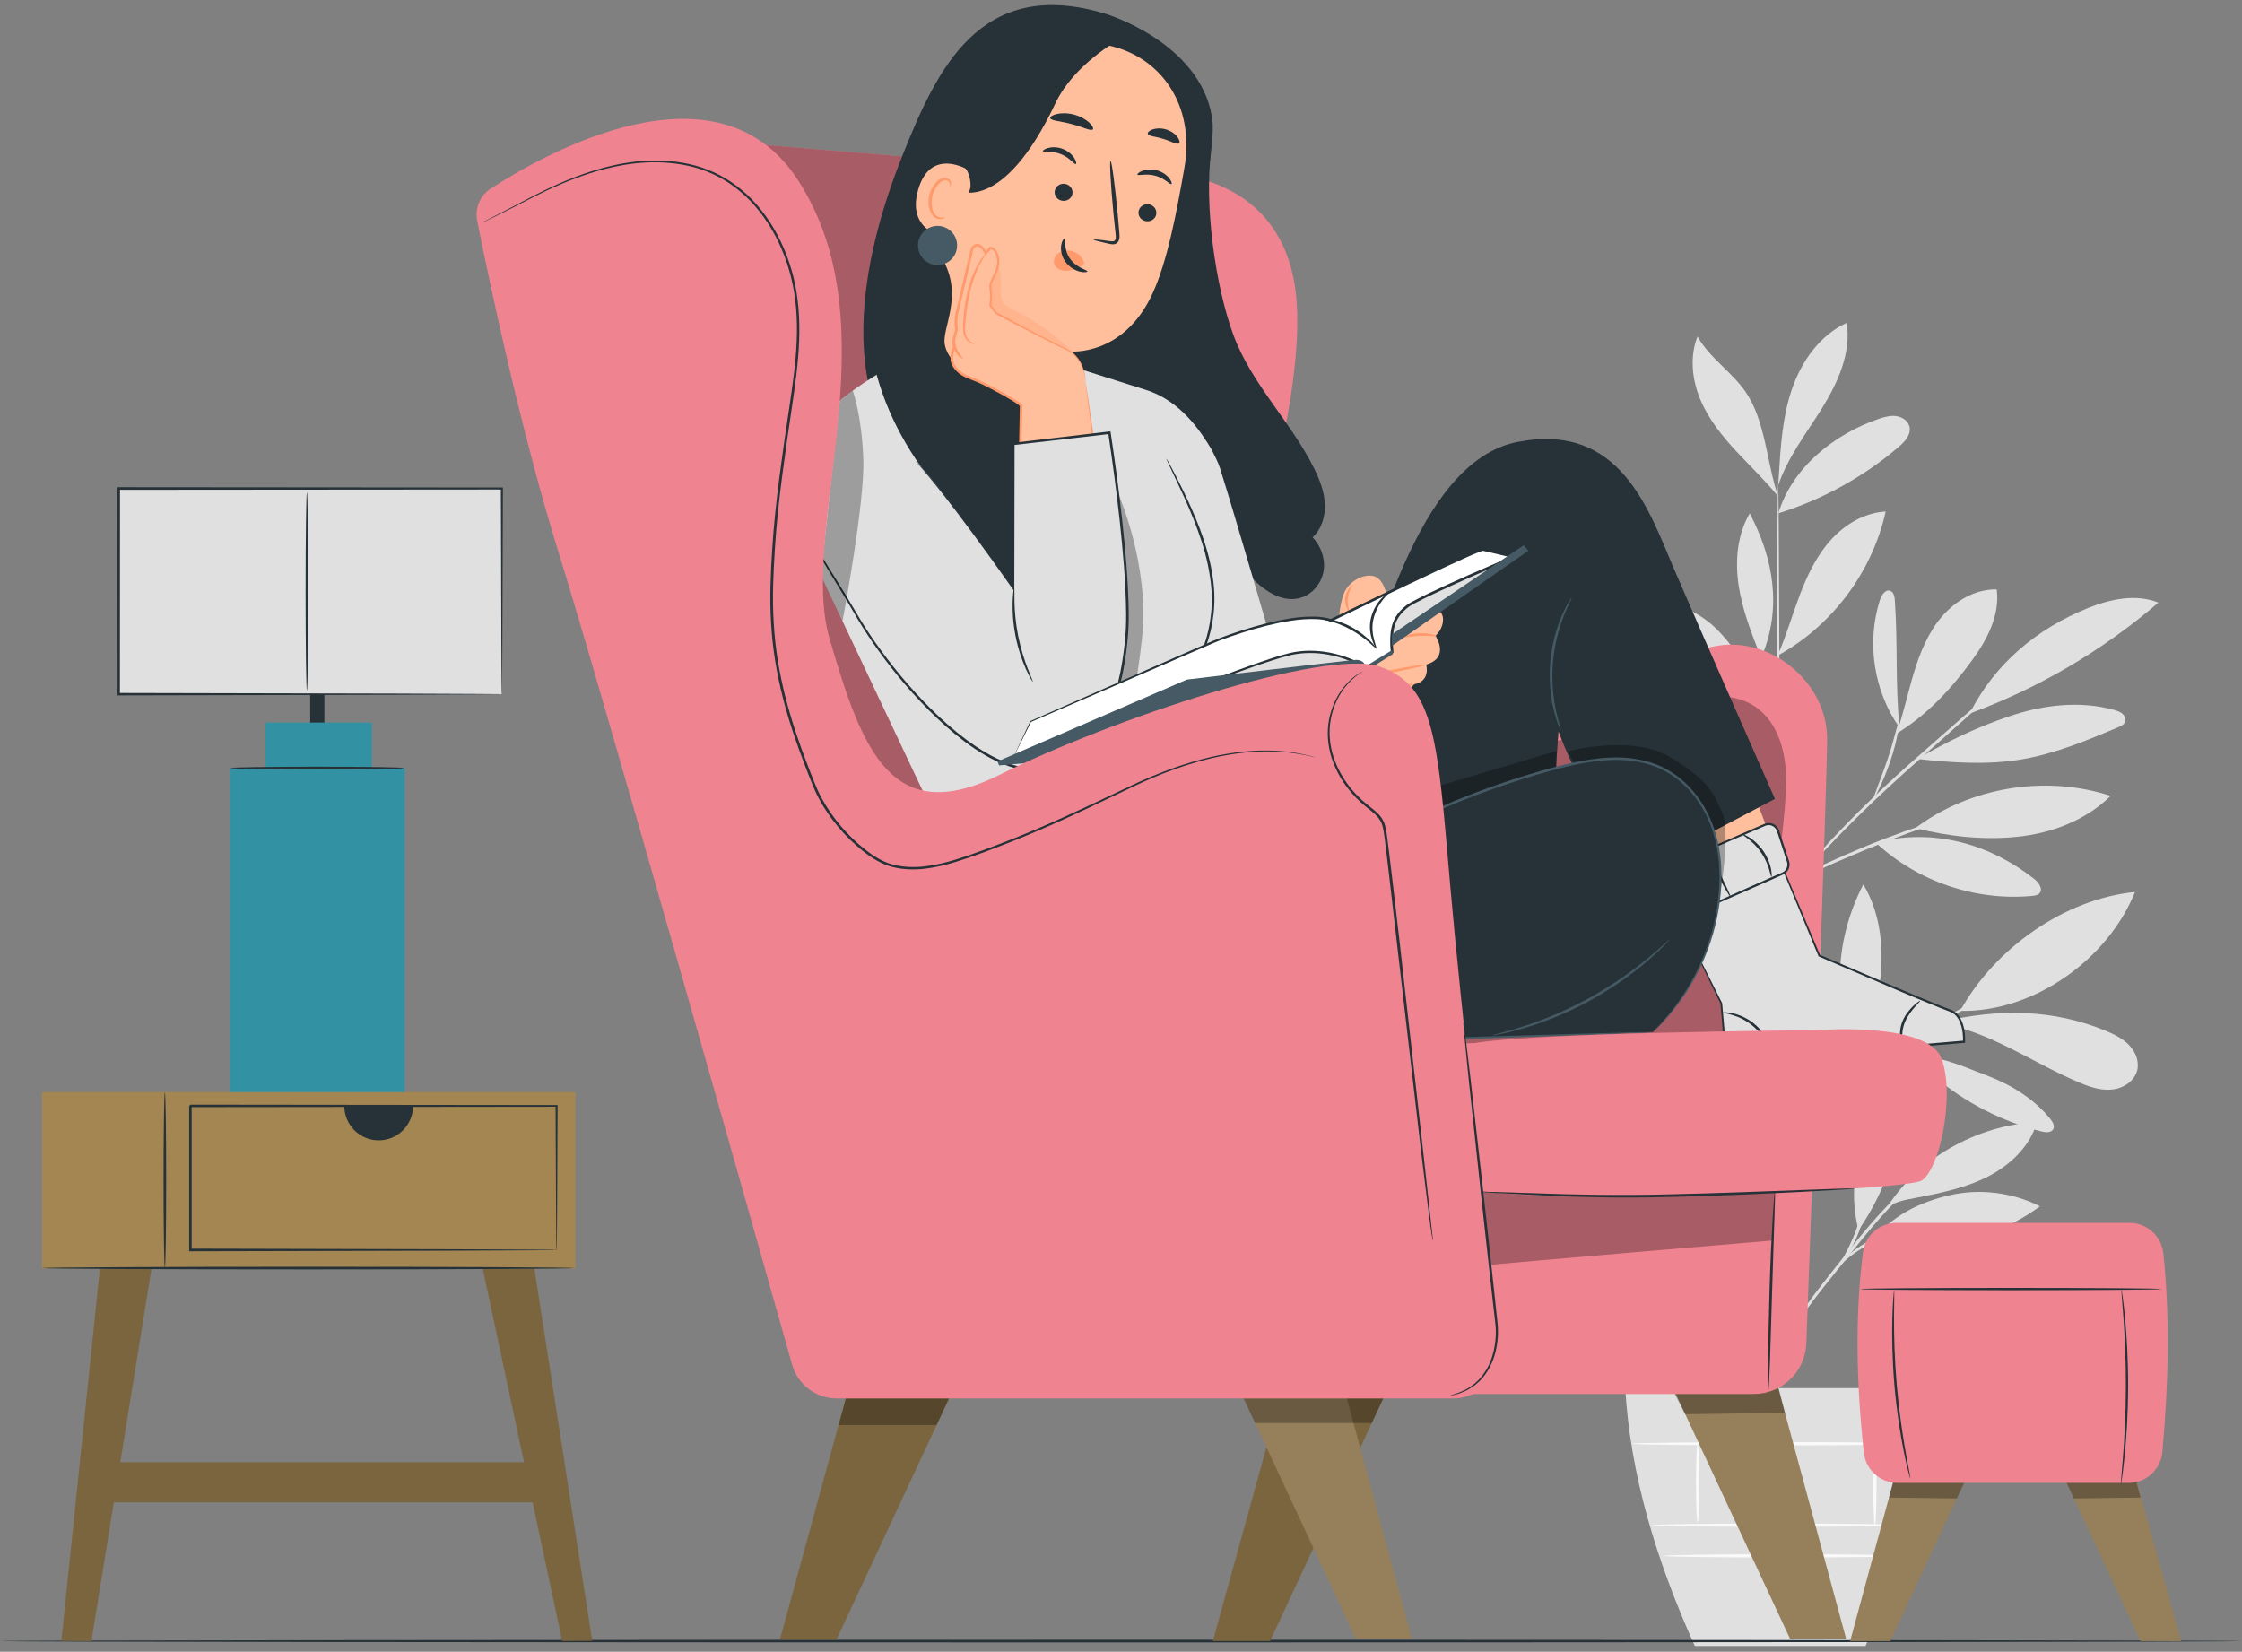<svg width="338" height="249" viewBox="0 0 338 249" fill="none" xmlns="http://www.w3.org/2000/svg">
<rect x="0" y="0" width="338" height="249" fill="#808080" stroke="none"/>
<g clip-path="url(#clip0_528_3136)">
<path d="M238.032 156.705C233.827 154.064 229.012 152.408 224.074 151.897C221.792 151.66 219.304 151.729 217.473 153.11C217.083 153.4 216.709 153.835 216.793 154.316C216.854 154.667 217.152 154.926 217.442 155.14C223.12 159.475 231.713 160.017 238.04 156.697" fill="#E0E0E0"/>
<path d="M237.674 156.308C234.514 153.843 231.332 151.355 228.661 148.371C225.982 145.387 223.807 141.846 223.006 137.915C222.761 136.725 222.685 135.366 223.456 134.42C230.645 140.037 236.292 147.295 237.681 156.308" fill="#E0E0E0"/>
<path d="M237.956 156.651C237.414 152.721 237.223 148.676 238.124 144.814C239.025 140.953 241.131 137.251 244.428 135.046C245.672 137.946 245.138 141.296 244.26 144.326C242.909 149.012 240.787 153.476 238.01 157.491" fill="#E0E0E0"/>
<path d="M245 169.274C240.726 169.793 236.995 172.052 233.804 174.937C230.614 177.829 228.34 181.729 227.401 185.926C231.599 185.667 235.155 182.706 237.735 179.394C240.314 176.074 242.108 172.433 244.939 169.335" fill="#E0E0E0"/>
<path d="M246.534 171.296C243.092 162.81 244.336 152.583 249.724 145.181C252.159 153.85 251.266 163.642 246.534 171.296Z" fill="#E0E0E0"/>
<path d="M255.845 182.378C251.96 182.133 248.015 183.064 244.649 185.003C241.276 186.941 238.498 189.895 236.758 193.367C236.521 193.84 236.315 194.443 236.628 194.863C236.903 195.229 237.437 195.268 237.895 195.237C241.657 194.993 244.993 192.726 247.748 190.154C250.503 187.575 252.899 184.598 255.936 182.37" fill="#E0E0E0"/>
<path d="M255.547 181.775C253.548 175.372 253.418 168.389 255.196 161.909C255.898 159.353 257.073 156.659 259.432 155.461C259.63 155.361 259.867 155.27 260.08 155.346C260.279 155.422 260.401 155.629 260.492 155.819C261.332 157.575 261.576 159.574 261.492 161.52C261.408 163.466 261.004 165.382 260.599 167.29C259.851 170.816 259.462 174.601 257.524 177.646C257.066 178.371 256.661 179.149 256.295 179.92C255.929 180.691 255.929 180.966 255.593 181.576" fill="#E0E0E0"/>
<path d="M280.19 185.446C278.366 178.501 280.304 170.083 284.677 164.39C284.998 163.97 285.425 163.52 285.952 163.573C286.761 163.649 286.967 164.718 286.929 165.527C286.616 172.624 284.242 179.615 280.182 185.446" fill="#E0E0E0"/>
<path d="M282.411 186.964C290.851 189.162 300.528 187.025 307.542 181.851C303.383 179.745 298.483 179.142 293.935 180.18C289.386 181.218 285.234 183.255 282.403 186.964" fill="#E0E0E0"/>
<path d="M284.28 182.339C289.004 174.639 298.063 169.61 307.092 169.152C306.054 172.823 303.032 175.677 299.628 177.402C296.224 179.126 292.423 179.874 288.676 180.607C287.219 180.889 285.219 181.202 284.273 182.347" fill="#E0E0E0"/>
<path d="M280.655 159.902C281.938 155.522 283.22 151.095 283.571 146.547C283.922 141.991 283.273 137.244 280.907 133.329C276.496 141.869 276.046 151.851 280.518 160.36" fill="#E0E0E0"/>
<path d="M295.514 152.393C300.673 143.013 311.205 135.519 321.867 134.466C317.753 144.7 306.542 152.614 295.514 152.393Z" fill="#E0E0E0"/>
<path d="M292.271 154.232C299.971 155.407 306.527 160.322 313.724 163.298C315.265 163.939 316.921 164.443 318.57 164.229C320.218 164.016 321.851 162.902 322.218 161.284C322.523 159.933 321.912 158.506 320.943 157.514C319.974 156.529 318.699 155.911 317.417 155.377C309.58 152.118 301.177 152.034 292.927 154.011" fill="#E0E0E0"/>
<path d="M287.814 159.635C289.554 160.131 290.149 161.04 291.531 162.215C296.216 166.206 301.826 169.091 307.794 170.571C308.412 170.724 309.228 170.785 309.541 170.228C309.809 169.74 309.473 169.144 309.122 168.709C306.618 165.58 303.054 163.444 299.3 162.039C295.545 160.643 292.294 158.956 287.814 159.315" fill="#E0E0E0"/>
<path d="M282.785 127.025C289.043 132.871 297.865 135.87 306.389 135.054C306.779 135.015 307.198 134.954 307.466 134.664C308.061 134.016 307.343 133.024 306.657 132.482C299.719 127.071 291.309 124.827 282.792 127.017" fill="#E0E0E0"/>
<path d="M288.745 124.842C297.018 118.638 308.366 116.768 318.196 119.981C314.487 123.636 309.343 125.605 304.161 126.14C298.979 126.681 293.797 126.101 288.745 124.835" fill="#E0E0E0"/>
<path d="M286.379 109.854C285.7 102.924 286.143 97.46 285.662 90.5C285.624 89.942 285.501 89.279 284.983 89.073C284.258 88.79 283.655 89.683 283.418 90.423C281.357 96.842 282.479 104.191 286.371 109.701" fill="#E0E0E0"/>
<path d="M285.883 110.624C290.577 107.724 294.102 103.931 297.353 99.475C299.62 96.376 301.528 92.659 301.017 88.851C297.834 88.79 294.812 90.545 292.744 92.957C290.676 95.376 289.447 98.398 288.524 101.443C287.608 104.488 286.959 107.625 285.883 110.617" fill="#E0E0E0"/>
<path d="M297.155 107.488C307.458 103.68 317.066 98.009 325.392 90.843C322.019 89.485 318.158 90.301 314.784 91.66C307.084 94.766 300.788 100.016 297.01 107.419" fill="#E0E0E0"/>
<path d="M289.05 114.41C294.263 114.982 299.559 115.348 304.726 114.486C309.808 113.639 314.609 111.624 319.363 109.625C319.76 109.457 320.188 109.258 320.355 108.869C320.546 108.442 320.34 107.93 319.997 107.618C319.653 107.305 319.195 107.16 318.745 107.03C313.579 105.588 308.007 106.259 302.932 107.976C297.85 109.693 293.683 111.723 289.043 114.41" fill="#E0E0E0"/>
<path d="M259.287 127.261C255.73 120.08 255.959 111.708 259.035 104.313C261.195 107.61 261.462 111.807 261.065 115.722C260.668 119.645 259.477 123.682 259.401 127.62" fill="#E0E0E0"/>
<path d="M245.084 120.095C236.208 119.928 227.325 123.713 221.296 130.23C225.73 130.925 230.294 129.78 234.323 127.819C238.353 125.85 241.932 123.087 245.489 120.347" fill="#E0E0E0"/>
<path d="M235.529 116.898C231.187 116.547 227.005 116.005 222.83 117.287C218.656 118.569 214.855 121.469 213.153 125.491C217.213 125.949 221.334 124.934 225.059 123.24C228.783 121.553 232.171 119.218 235.529 116.89" fill="#E0E0E0"/>
<path d="M249.671 117.05C245.763 114.486 241.749 111.884 237.201 110.823C232.652 109.762 227.379 110.548 224.204 113.975C227.89 116.135 232.354 116.394 236.628 116.387C240.902 116.387 246.13 116.333 250.159 117.76" fill="#E0E0E0"/>
<path d="M249.694 117.256C243.016 110.701 240.482 98.918 243.168 89.943C248.419 97.918 250.77 107.763 249.694 117.256Z" fill="#E0E0E0"/>
<path d="M268.063 98.666C269.322 95.735 270.208 92.659 271.337 89.683C272.467 86.699 273.871 83.769 276.008 81.403C278.145 79.037 281.098 77.274 284.28 77.114C282.289 86.142 276.29 94.201 268.223 98.712" fill="#E0E0E0"/>
<path d="M264.743 102.543C262.66 99.673 260.248 95.781 257.425 93.636C254.601 91.492 250.915 90.202 247.465 91.019C250.976 97.292 257.608 101.711 264.743 102.543Z" fill="#E0E0E0"/>
<path d="M265.407 98.91C264.041 95.437 262.667 91.927 262.11 88.241C261.561 84.547 261.897 80.609 263.782 77.388C267.445 84.318 268.628 91.759 265.59 98.986" fill="#E0E0E0"/>
<path d="M268.101 77.381C270.177 70.512 276.473 65.453 283.266 63.133C284.12 62.843 285.028 62.598 285.921 62.736C286.814 62.873 287.692 63.483 287.883 64.369C288.127 65.536 287.165 66.582 286.257 67.36C280.968 71.886 274.749 75.313 268.101 77.381Z" fill="#E0E0E0"/>
<path d="M268.17 71.764C268.437 67.33 268.712 62.843 270.154 58.645C271.597 54.448 274.375 50.51 278.412 48.67C279.099 53.143 277.122 57.599 274.741 61.446C272.36 65.292 269.49 68.933 268.063 73.229" fill="#E0E0E0"/>
<path d="M268.063 74.817C266.346 69.81 266.17 63.445 263.171 59.088C261.073 56.035 257.722 53.959 255.913 50.731C254.715 53.745 255.082 57.225 256.333 60.217C257.585 63.209 259.661 65.788 261.881 68.162C264.102 70.535 266.003 72.313 268.063 74.824" fill="#E0E0E0"/>
<path d="M268.101 222.284C267.971 222.284 267.849 188.88 267.842 147.684C267.834 106.473 267.933 73.077 268.063 73.077C268.193 73.077 268.315 106.473 268.323 147.684C268.33 188.88 268.231 222.291 268.101 222.291V222.284Z" fill="#E0E0E0"/>
<path d="M297.292 122.217C297.292 122.217 296.857 122.415 296.033 122.69C295.133 122.995 293.973 123.385 292.576 123.858C289.661 124.85 285.662 126.285 281.312 128.071C277.007 129.917 272.955 131.413 270.643 133.42C269.49 134.405 268.826 135.481 268.498 136.259C268.17 137.045 268.109 137.526 268.063 137.519C268.048 137.519 268.055 137.396 268.078 137.168C268.117 136.939 268.178 136.603 268.323 136.191C268.605 135.366 269.246 134.222 270.414 133.169C271.574 132.108 273.192 131.161 275.046 130.291C276.901 129.429 278.954 128.528 281.129 127.628C285.486 125.842 289.523 124.453 292.469 123.537C293.942 123.079 295.14 122.736 295.98 122.515C296.812 122.293 297.277 122.194 297.292 122.225V122.217Z" fill="#E0E0E0"/>
<path d="M306.863 98.711C306.863 98.711 306.756 98.856 306.512 99.085C306.229 99.353 305.871 99.688 305.443 100.093C304.451 101.001 303.093 102.23 301.444 103.725C297.987 106.801 293.301 110.976 288.127 115.585C282.93 120.21 278.435 124.636 275.321 127.964C273.764 129.627 272.535 131.001 271.696 131.963C271.307 132.413 270.986 132.772 270.727 133.069C270.505 133.321 270.375 133.443 270.368 133.436C270.353 133.428 270.452 133.275 270.65 133.008C270.856 132.741 271.146 132.337 271.551 131.841C272.344 130.841 273.535 129.421 275.069 127.727C278.129 124.331 282.594 119.859 287.806 115.219C293.026 110.602 297.773 106.458 301.223 103.466C302.917 102.016 304.306 100.818 305.329 99.948C305.787 99.566 306.161 99.261 306.458 99.009C306.718 98.795 306.863 98.696 306.878 98.704L306.863 98.711Z" fill="#E0E0E0"/>
<path d="M282.502 120.301C282.365 120.24 283.449 117.73 284.532 114.562C285.624 111.388 286.135 108.717 286.28 108.739C286.41 108.755 286.097 111.51 284.99 114.723C284.448 116.325 283.845 117.737 283.372 118.737C282.899 119.737 282.556 120.332 282.502 120.309V120.301Z" fill="#E0E0E0"/>
<path d="M268.132 140.518C268.132 140.518 267.819 140.205 267.33 139.587C266.789 138.892 266.102 138.007 265.278 136.954C263.553 134.725 261.172 131.65 258.501 128.284C255.83 124.919 253.372 121.896 251.594 119.714C250.754 118.676 250.052 117.806 249.495 117.119C249.007 116.501 248.747 116.15 248.77 116.127C248.793 116.104 249.106 116.417 249.64 116.997C250.174 117.577 250.93 118.432 251.853 119.492C253.7 121.622 256.203 124.613 258.875 127.987C261.546 131.36 263.896 134.473 265.545 136.755C266.369 137.9 267.033 138.831 267.475 139.48C267.918 140.129 268.155 140.503 268.124 140.518H268.132Z" fill="#E0E0E0"/>
<path d="M261.729 132.298C261.652 132.382 259.943 130.36 259.05 127.277C258.394 125.109 258.363 123.125 258.44 122.217L258.653 122.232C258.562 122.621 258.485 122.82 258.447 122.82C258.409 122.82 258.409 122.599 258.44 122.202L258.653 122.217C258.73 123.117 258.867 125.033 259.508 127.139C260.37 130.123 261.859 132.214 261.729 132.298Z" fill="#E0E0E0"/>
<path d="M253.464 121.904C253.403 121.973 252.853 121.278 251.594 120.82C250.342 120.34 248.465 120.233 246.397 120.408C244.329 120.561 242.482 120.927 241.161 121.255C239.841 121.584 239.032 121.843 239.009 121.774C238.986 121.721 239.757 121.347 241.07 120.927C242.383 120.515 244.252 120.088 246.359 119.927C248.45 119.744 250.426 119.905 251.724 120.507C253.036 121.087 253.51 121.896 253.471 121.912L253.464 121.904Z" fill="#E0E0E0"/>
<path d="M251.502 119.386C251.464 119.462 250.411 118.951 248.633 118.34C246.862 117.73 244.329 117.088 241.474 116.867C238.62 116.653 236.025 116.905 234.178 117.241C232.332 117.569 231.21 117.92 231.187 117.836C231.179 117.806 231.446 117.691 231.95 117.516C232.446 117.333 233.186 117.119 234.117 116.905C235.972 116.478 238.612 116.173 241.52 116.386C244.428 116.615 246.992 117.317 248.755 118.02C249.64 118.371 250.342 118.691 250.8 118.951C251.266 119.202 251.518 119.355 251.502 119.386Z" fill="#E0E0E0"/>
<path d="M268.063 108.732C267.933 108.762 266.995 105.511 265.972 101.467C264.949 97.422 264.217 94.117 264.346 94.079C264.476 94.049 265.415 97.3 266.438 101.344C267.46 105.389 268.193 108.694 268.063 108.732Z" fill="#E0E0E0"/>
<path d="M268.2 108.732C268.055 108.778 267.453 106.603 265.88 104.382C264.346 102.115 262.393 100.97 262.469 100.864C262.492 100.81 263.034 101.009 263.789 101.543C264.545 102.069 265.476 102.955 266.277 104.107C267.91 106.419 268.315 108.724 268.2 108.732Z" fill="#E0E0E0"/>
<path d="M268.101 204.479C268.048 204.487 267.949 203.678 267.575 202.258C267.201 200.839 266.499 198.824 265.346 196.473C263.041 191.757 258.836 185.774 253.502 179.791C250.861 176.768 248.289 173.922 246.114 171.19C243.932 168.465 242.138 165.87 240.833 163.573C239.521 161.276 238.666 159.307 238.17 157.918C237.926 157.224 237.742 156.674 237.643 156.3C237.536 155.926 237.491 155.728 237.506 155.72C237.552 155.705 237.788 156.483 238.345 157.849C238.895 159.208 239.788 161.146 241.131 163.398C242.466 165.657 244.275 168.213 246.465 170.907C248.648 173.609 251.22 176.44 253.868 179.47C259.218 185.476 263.408 191.528 265.659 196.328C266.789 198.725 267.445 200.77 267.765 202.212C267.918 202.937 268.025 203.502 268.063 203.891C268.109 204.281 268.132 204.479 268.109 204.479H268.101Z" fill="#E0E0E0"/>
<path d="M294.476 174.677C294.476 174.677 293.988 174.967 293.095 175.456C292.21 175.952 290.951 176.722 289.508 177.829C288.066 178.936 286.455 180.386 284.799 182.126C283.143 183.873 281.441 185.903 279.709 188.071C276.237 192.428 272.986 196.29 271.039 199.366C270.055 200.892 269.33 202.182 268.864 203.082C268.391 203.983 268.139 204.487 268.101 204.471C268.086 204.471 268.132 204.326 268.231 204.082C268.33 203.83 268.475 203.464 268.697 202.998C269.116 202.067 269.796 200.747 270.749 199.183C272.642 196.031 275.863 192.116 279.335 187.766C281.075 185.591 282.8 183.553 284.487 181.813C286.173 180.073 287.829 178.63 289.31 177.554C290.79 176.471 292.095 175.738 293.011 175.288C293.469 175.059 293.843 174.914 294.087 174.807C294.339 174.708 294.469 174.662 294.476 174.677Z" fill="#E0E0E0"/>
<path d="M294.995 184.347C294.995 184.415 293.881 184.553 292.072 184.774C290.271 185.011 287.768 185.308 285.143 186.14C282.525 186.995 280.35 188.292 278.938 189.399C277.511 190.505 276.832 191.421 276.771 191.368C276.748 191.353 276.885 191.101 277.206 190.696C277.519 190.284 278.03 189.742 278.725 189.139C280.121 187.941 282.311 186.56 284.998 185.69C287.684 184.835 290.226 184.591 292.042 184.446C293.866 184.316 294.995 184.301 294.995 184.362V184.347Z" fill="#E0E0E0"/>
<path d="M277.618 190.299C277.465 190.215 278.786 188.201 279.801 185.499C280.762 182.767 280.984 180.378 281.159 180.401C281.22 180.409 281.22 181.004 281.113 181.966C280.999 182.927 280.77 184.255 280.259 185.659C279.747 187.064 279.076 188.231 278.564 189.048C278.045 189.864 277.671 190.33 277.618 190.299Z" fill="#E0E0E0"/>
<path d="M303.024 148.729C303.024 148.729 302.871 148.829 302.558 148.981C302.192 149.149 301.742 149.355 301.185 149.607C300.582 149.867 299.857 150.195 299.033 150.63C298.208 151.057 297.247 151.492 296.239 152.095C295.728 152.385 295.201 152.69 294.644 153.003C294.095 153.324 293.545 153.698 292.965 154.064C291.79 154.774 290.615 155.651 289.356 156.552C286.898 158.422 284.311 160.627 281.823 163.176C279.358 165.756 277.236 168.412 275.458 170.93C274.604 172.22 273.772 173.426 273.092 174.624C272.749 175.219 272.39 175.776 272.093 176.341C271.795 176.906 271.513 177.448 271.238 177.967C270.673 178.989 270.261 179.966 269.864 180.805C269.46 181.645 269.154 182.385 268.918 182.996C268.681 183.561 268.491 184.018 268.338 184.392C268.201 184.713 268.124 184.873 268.109 184.866C268.094 184.866 268.139 184.682 268.246 184.354C268.376 183.98 268.536 183.507 268.742 182.927C268.956 182.301 269.231 181.553 269.612 180.699C269.986 179.844 270.376 178.852 270.925 177.814C271.192 177.287 271.467 176.738 271.757 176.165C272.047 175.593 272.398 175.028 272.741 174.425C273.405 173.212 274.237 171.983 275.084 170.686C276.855 168.129 278.984 165.443 281.472 162.848C283.983 160.276 286.593 158.063 289.088 156.201C290.363 155.308 291.554 154.438 292.752 153.736C293.339 153.377 293.896 153.003 294.461 152.69C295.026 152.385 295.56 152.087 296.079 151.805C297.102 151.217 298.079 150.798 298.918 150.393C299.758 149.981 300.498 149.676 301.116 149.447C301.688 149.226 302.154 149.05 302.528 148.905C302.856 148.783 303.024 148.729 303.032 148.745L303.024 148.729Z" fill="#E0E0E0"/>
<path d="M282.144 162.718C282.098 162.718 282.334 161.902 283.288 161.009C284.219 160.116 285.929 159.292 287.913 159.231C289.89 159.177 291.607 159.734 292.782 160.185C293.957 160.65 294.644 161.024 294.621 161.077C294.591 161.146 293.858 160.879 292.668 160.505C291.485 160.139 289.806 159.666 287.928 159.711C286.059 159.772 284.448 160.49 283.51 161.261C282.556 162.031 282.22 162.756 282.136 162.711L282.144 162.718Z" fill="#E0E0E0"/>
<path d="M279.022 165.939C278.892 165.863 280.068 164.138 280.335 161.665C280.64 159.193 279.892 157.247 280.037 157.201C280.091 157.178 280.35 157.636 280.579 158.445C280.808 159.254 280.961 160.429 280.808 161.719C280.655 163.001 280.236 164.115 279.831 164.848C279.427 165.588 279.06 165.97 279.015 165.931L279.022 165.939Z" fill="#E0E0E0"/>
<path d="M245.023 209.264C245.74 222.032 249.587 235.013 255.509 248.14H281.243C286.883 235.143 290.47 222.177 291.103 209.264H245.023Z" fill="#E0E0E0"/>
<path d="M286.936 229.923C286.936 230.053 278.465 230.167 268.017 230.167C257.57 230.167 249.098 230.061 249.098 229.923C249.098 229.786 257.57 229.679 268.017 229.679C278.465 229.679 286.936 229.786 286.936 229.923Z" fill="#FAFAFA"/>
<path d="M286.356 234.548C286.356 234.678 278.412 234.792 268.62 234.792C258.829 234.792 250.884 234.685 250.884 234.548C250.884 234.411 258.821 234.304 268.62 234.304C278.419 234.304 286.356 234.411 286.356 234.548Z" fill="#FAFAFA"/>
<path d="M255.929 217.644C256.058 217.644 256.173 220.299 256.173 223.573C256.173 226.847 256.066 229.503 255.929 229.503C255.791 229.503 255.684 226.847 255.684 223.573C255.684 220.299 255.791 217.644 255.929 217.644Z" fill="#FAFAFA"/>
<path d="M269.712 217.644C269.841 217.644 269.956 220.391 269.956 223.779C269.956 227.168 269.849 229.915 269.712 229.915C269.574 229.915 269.467 227.168 269.467 223.779C269.467 220.391 269.574 217.644 269.712 217.644Z" fill="#FAFAFA"/>
<path d="M282.655 217.537C282.785 217.537 282.899 220.338 282.899 223.795C282.899 227.252 282.792 230.053 282.655 230.053C282.517 230.053 282.411 227.252 282.411 223.795C282.411 220.338 282.517 217.537 282.655 217.537Z" fill="#FAFAFA"/>
<path d="M290.287 217.644C290.287 217.773 280.35 217.888 268.094 217.888C255.837 217.888 245.901 217.781 245.901 217.644C245.901 217.506 255.837 217.399 268.094 217.399C280.35 217.399 290.287 217.506 290.287 217.644Z" fill="#FAFAFA"/>
<path d="M338 247.4C338 247.507 262.332 247.598 169.011 247.598C75.691 247.598 0 247.507 0 247.4C0 247.293 75.653 247.201 169.011 247.201C262.37 247.201 338 247.293 338 247.4Z" fill="#263238"/>
<path d="M320.485 217.529L328.842 247.4H322.706L308.671 217.354L320.485 217.529Z" fill="#96805C"/>
<path opacity="0.3" d="M312.655 225.886L322.714 225.756L321.806 222.406L311.205 222.795L312.655 225.886Z" fill="black"/>
<path d="M286.776 218.369L278.923 247.4H284.96L298.598 218.193L286.776 218.369Z" fill="#96805C"/>
<path opacity="0.3" d="M295.003 225.886L284.777 225.756L285.692 222.406L296.468 222.795L295.003 225.886Z" fill="black"/>
<path d="M320.905 223.551H286.074C283.464 223.551 281.274 221.582 280.991 218.995C279.839 208.371 279.656 198.229 280.862 188.788C281.19 186.247 283.365 184.347 285.929 184.347H321.05C323.66 184.347 325.85 186.316 326.133 188.91C327.216 199.068 326.858 209.218 325.995 218.895C325.759 221.528 323.553 223.551 320.905 223.551Z" fill="#F08390"/>
<path d="M325.888 194.321C325.888 194.42 315.715 194.497 303.161 194.497C290.607 194.497 280.434 194.42 280.434 194.321C280.434 194.222 290.607 194.146 303.161 194.146C315.715 194.146 325.888 194.222 325.888 194.321Z" fill="#263238"/>
<path d="M287.997 222.894C287.997 222.894 287.867 222.513 287.684 221.818C287.501 221.116 287.272 220.101 287.02 218.834C286.509 216.301 285.937 212.767 285.601 208.837C285.265 204.906 285.219 201.327 285.288 198.74C285.326 197.45 285.372 196.405 285.433 195.68C285.486 194.962 285.532 194.558 285.555 194.566C285.578 194.566 285.586 194.97 285.57 195.687C285.555 196.412 285.54 197.45 285.54 198.74C285.532 201.32 285.616 204.884 285.952 208.799C286.295 212.714 286.822 216.24 287.272 218.781C287.493 220.048 287.684 221.078 287.829 221.788C287.967 222.498 288.028 222.894 288.005 222.894H287.997Z" fill="#263238"/>
<path d="M319.737 223.871C319.737 223.871 319.737 223.459 319.806 222.711C319.875 221.91 319.959 220.849 320.065 219.559C320.272 216.903 320.478 213.225 320.493 209.157C320.508 205.09 320.325 201.411 320.134 198.748C320.035 197.466 319.959 196.397 319.89 195.596C319.829 194.856 319.806 194.436 319.829 194.436C319.852 194.436 319.92 194.84 320.02 195.581C320.127 196.321 320.249 197.397 320.371 198.725C320.623 201.388 320.844 205.074 320.829 209.157C320.813 213.24 320.569 216.926 320.294 219.582C320.157 220.91 320.027 221.986 319.92 222.726C319.814 223.467 319.745 223.871 319.722 223.871H319.737Z" fill="#263238"/>
<path d="M267.315 206.395L278.312 247.026H269.857L250.777 206.151L267.315 206.395Z" fill="#96805C"/>
<path opacity="0.3" d="M254.059 213.187L269.101 212.989L267.895 208.28L251.884 208.997L254.059 213.187Z" fill="black"/>
<path d="M128.716 206.395L117.574 247.171H126.106L145.254 206.151L128.716 206.395Z" fill="#7B653F"/>
<path d="M194.181 206.395L182.848 247.392H191.471L210.719 206.151L194.181 206.395Z" fill="#7B653F"/>
<path d="M201.851 206.395L212.848 247.026H204.392L185.313 206.151L201.851 206.395Z" fill="#96805C"/>
<path d="M174.46 26.081C174.46 26.081 194.31 25.257 195.509 45.923C196.699 66.59 182.413 100.681 183.771 109.984C185.129 119.287 251.06 98.567 259.073 97.323C267.079 96.079 275.451 102.894 275.451 111.365C275.451 118.348 273.13 180.073 272.322 202.503C272.169 206.769 268.666 210.142 264.4 210.142H213.405L144.628 154.621C144.628 154.621 99.158 76.084 99.158 75.259C99.158 74.435 108.874 21.319 108.874 21.319L163.639 25.867L174.468 26.073L174.46 26.081Z" fill="#F08390"/>
<path opacity="0.3" d="M256.921 105.153C248.915 106.397 182.871 130.467 181.512 121.164L174.46 26.081L163.631 25.875L108.866 21.326C108.866 21.326 99.151 74.443 99.151 75.267C99.151 76.091 144.62 154.629 144.62 154.629L219.007 157.384L264.415 155.415C264.415 155.415 269.277 126.231 269.277 117.76C269.277 109.289 264.934 103.916 256.928 105.16L256.921 105.153Z" fill="black"/>
<path opacity="0.3" d="M224.303 190.727C224.959 190.574 267.361 186.995 267.361 186.995L267.598 179.554L223.09 177.707L224.303 190.735V190.727Z" fill="black"/>
<path d="M266.613 209.539C266.613 209.539 266.567 209.119 266.56 208.356C266.56 207.524 266.56 206.441 266.567 205.143C266.59 202.426 266.651 198.679 266.773 194.535C266.895 190.391 267.063 186.644 267.224 183.935C267.308 182.576 267.384 181.485 267.445 180.729C267.506 179.974 267.559 179.554 267.582 179.554C267.605 179.554 267.613 179.974 267.598 180.737C267.575 181.569 267.537 182.645 267.498 183.95C267.407 186.736 267.292 190.445 267.163 194.55C267.04 198.656 266.926 202.365 266.842 205.151C266.789 206.456 266.743 207.532 266.705 208.364C266.667 209.119 266.628 209.539 266.598 209.539H266.613Z" fill="#263238"/>
<path opacity="0.3" d="M126.434 214.828H141.202L143.079 210.813H127.518L126.434 214.828Z" fill="black"/>
<path opacity="0.3" d="M189.22 214.522H206.811L208.544 210.813H187.488L189.22 214.522Z" fill="black"/>
<path d="M267.575 127.926L263.339 116.867L245.71 123.957L251.151 135.756L267.575 127.926Z" fill="#FFBF9D"/>
<path d="M251.106 134.237L259.531 151.264L260.004 156.896C260.149 158.651 261.698 159.956 263.454 159.811L296.117 157.056C296.117 157.056 296.361 153.126 293.973 152.34C291.584 151.554 274.283 144.075 274.283 144.075L267.537 127.896L251.098 134.245L251.106 134.237Z" fill="#E0E0E0"/>
<path d="M251.106 134.237C251.106 134.237 251.212 134.207 251.411 134.131C251.617 134.054 251.899 133.947 252.266 133.81C253.029 133.52 254.128 133.108 255.54 132.574C258.379 131.49 262.484 129.933 267.582 127.987L267.43 127.926C269.33 132.497 271.612 138.007 274.146 144.12L274.169 144.174L274.222 144.197C277.923 145.784 281.877 147.478 286.013 149.257C288.089 150.134 290.21 151.027 292.393 151.905C292.935 152.126 293.507 152.332 294.041 152.538C294.56 152.737 294.972 153.141 295.255 153.637C295.812 154.629 295.972 155.866 295.942 157.033L296.094 156.873C296.033 156.873 295.965 156.881 295.896 156.888C287.509 157.598 279.511 158.277 272.222 158.903C270.398 159.056 268.62 159.208 266.896 159.361C266.033 159.437 265.178 159.506 264.339 159.582C263.927 159.613 263.492 159.666 263.103 159.674C262.706 159.674 262.316 159.582 261.958 159.422C261.24 159.117 260.66 158.529 260.37 157.835C260.065 157.148 260.111 156.354 260.012 155.598C259.882 154.087 259.752 152.637 259.63 151.248V151.226L259.615 151.203C256.997 145.983 254.883 141.747 253.41 138.809C252.67 137.351 252.098 136.214 251.701 135.42C251.51 135.039 251.357 134.749 251.251 134.535C251.144 134.337 251.083 134.23 251.083 134.23C251.083 134.23 251.121 134.329 251.212 134.527C251.312 134.733 251.449 135.031 251.632 135.405C252.014 136.191 252.563 137.328 253.273 138.793C254.723 141.762 256.814 146.036 259.394 151.317L259.378 151.271C259.493 152.66 259.615 154.11 259.737 155.621C259.767 156.003 259.798 156.385 259.829 156.766C259.859 157.155 259.935 157.567 260.103 157.941C260.424 158.697 261.05 159.338 261.828 159.681C262.217 159.849 262.645 159.949 263.08 159.956C263.522 159.956 263.919 159.903 264.347 159.872C265.186 159.804 266.041 159.735 266.903 159.659C268.636 159.514 270.414 159.369 272.23 159.216C279.518 158.605 287.516 157.934 295.904 157.232C295.972 157.232 296.041 157.224 296.102 157.216L296.255 157.201V157.056C296.285 155.82 296.133 154.568 295.522 153.469C295.217 152.927 294.736 152.462 294.141 152.233C293.576 152.012 293.042 151.821 292.492 151.599C290.317 150.729 288.196 149.829 286.12 148.959C281.976 147.188 278.023 145.502 274.321 143.922L274.397 144.006C271.841 137.901 269.536 132.406 267.621 127.834L267.575 127.728L267.468 127.766C262.362 129.773 258.249 131.383 255.402 132.497C254.006 133.047 252.922 133.482 252.174 133.779C251.823 133.924 251.548 134.031 251.342 134.115C251.159 134.192 251.067 134.23 251.067 134.23L251.106 134.237Z" fill="#263238"/>
<path d="M248.297 133.283L251.022 138.068C251.403 138.732 252.22 138.999 252.914 138.694L268.742 131.696C269.437 131.391 269.788 130.605 269.559 129.872L268.063 125.255C267.788 124.423 266.865 124.003 266.056 124.347L248.778 131.833C248.221 132.077 247.992 132.749 248.297 133.283Z" fill="#E0E0E0"/>
<path d="M248.297 133.283C248.297 133.283 248.183 133.108 248.198 132.749C248.206 132.574 248.267 132.352 248.434 132.154C248.595 131.948 248.885 131.856 249.213 131.719C250.526 131.162 252.372 130.383 254.647 129.422C256.944 128.437 259.668 127.27 262.69 125.972C263.446 125.644 264.224 125.316 265.011 124.972C265.407 124.804 265.804 124.637 266.201 124.461C266.567 124.324 267.002 124.369 267.338 124.583C267.506 124.69 267.651 124.835 267.758 125.003C267.865 125.163 267.918 125.369 267.995 125.598C268.132 126.033 268.277 126.468 268.422 126.911C268.704 127.788 268.994 128.681 269.292 129.59C269.368 129.826 269.452 130.032 269.46 130.238C269.475 130.444 269.437 130.658 269.361 130.849C269.277 131.04 269.147 131.207 268.994 131.345C268.834 131.482 268.643 131.559 268.422 131.65C267.575 132.024 266.743 132.398 265.919 132.757C264.278 133.482 262.698 134.184 261.195 134.855C258.195 136.199 255.486 137.404 253.204 138.427C252.914 138.557 252.662 138.687 252.388 138.702C252.113 138.717 251.846 138.656 251.617 138.519C251.151 138.267 250.976 137.733 250.701 137.32C250.205 136.473 249.778 135.741 249.419 135.13C249.076 134.55 248.801 134.092 248.595 133.749C248.404 133.436 248.297 133.276 248.289 133.283C248.282 133.283 248.366 133.459 248.534 133.787C248.724 134.138 248.976 134.604 249.305 135.199C249.648 135.817 250.06 136.557 250.541 137.42C250.663 137.633 250.785 137.862 250.915 138.091C251.045 138.335 251.251 138.564 251.51 138.709C251.77 138.862 252.082 138.946 252.395 138.931C252.723 138.931 253.021 138.77 253.296 138.648C255.585 137.649 258.302 136.458 261.317 135.145C262.828 134.481 264.408 133.787 266.048 133.062C266.865 132.703 267.705 132.329 268.552 131.955C268.75 131.864 269.002 131.772 269.2 131.597C269.399 131.429 269.559 131.215 269.658 130.979C269.757 130.742 269.811 130.475 269.788 130.208C269.788 130.078 269.75 129.948 269.712 129.819L269.605 129.483C269.315 128.582 269.017 127.689 268.735 126.804C268.59 126.361 268.452 125.926 268.307 125.491C268.239 125.285 268.178 125.041 268.033 124.827C267.895 124.614 267.712 124.438 267.506 124.308C267.086 124.041 266.544 123.996 266.087 124.163C265.659 124.339 265.278 124.514 264.881 124.682C264.087 125.026 263.316 125.362 262.561 125.69C259.554 127.01 256.837 128.201 254.547 129.2C252.296 130.2 250.457 131.017 249.152 131.597C248.847 131.734 248.518 131.849 248.351 132.085C248.175 132.306 248.122 132.551 248.122 132.741C248.122 132.932 248.167 133.07 248.213 133.154C248.259 133.238 248.289 133.276 248.289 133.276L248.297 133.283Z" fill="#263238"/>
<path d="M254.868 137.473C254.822 137.565 253.349 136.389 252.571 134.283C251.77 132.184 252.098 130.338 252.197 130.368C252.327 130.368 252.189 132.146 252.953 134.138C253.693 136.138 254.967 137.389 254.868 137.473Z" fill="#263238"/>
<path d="M260.874 135.168C260.783 135.214 259.852 133.711 258.928 131.734C257.997 129.765 257.432 128.094 257.524 128.056C257.623 128.017 258.348 129.62 259.272 131.574C260.195 133.535 260.966 135.115 260.874 135.161V135.168Z" fill="#263238"/>
<path d="M267.056 132.184C266.926 132.207 266.773 130.36 265.514 128.544C264.285 126.705 262.622 125.881 262.698 125.774C262.721 125.728 263.164 125.873 263.789 126.277C264.415 126.674 265.209 127.369 265.858 128.315C266.499 129.261 266.857 130.254 266.995 130.986C267.14 131.719 267.109 132.184 267.063 132.184H267.056Z" fill="#263238"/>
<path d="M267.155 159.315C267.094 159.33 266.979 158.735 266.598 157.85C266.224 156.972 265.545 155.812 264.461 154.843C263.385 153.866 262.156 153.309 261.248 153.034C260.332 152.752 259.729 152.698 259.737 152.637C259.737 152.591 260.355 152.546 261.324 152.775C262.286 152.996 263.591 153.538 264.728 154.56C265.865 155.583 266.544 156.827 266.857 157.758C267.178 158.697 267.201 159.315 267.155 159.323V159.315Z" fill="#263238"/>
<path d="M286.906 157.827C286.868 157.842 286.654 157.438 286.517 156.713C286.379 155.995 286.394 154.919 286.852 153.874C287.303 152.82 288.005 152.057 288.531 151.561C289.073 151.073 289.455 150.829 289.485 150.867C289.523 150.912 289.203 151.225 288.73 151.752C288.264 152.286 287.631 153.042 287.211 154.026C286.791 155.003 286.73 155.988 286.791 156.682C286.852 157.384 286.967 157.812 286.906 157.834V157.827Z" fill="#263238"/>
<path d="M267.59 120.439C267.59 120.439 256.287 94.88 252.411 85.852C248.534 76.824 244.306 63.613 228.79 66.62C213.275 69.627 207.284 98.727 202.881 109.098C198.477 119.47 196.028 134.016 196.028 134.016L233.721 127.826L234.957 110.266C234.957 110.266 237.422 116.906 239.36 119.187C241.299 121.469 249.121 130.154 249.121 130.154L267.575 120.439H267.59Z" fill="#263238"/>
<path d="M235.316 110.129C235.316 110.129 235.171 109.869 234.972 109.381C234.766 108.892 234.537 108.167 234.301 107.251C234.056 106.336 233.866 105.221 233.736 103.977C233.629 102.733 233.598 101.352 233.705 99.91C233.949 97.017 234.72 94.484 235.483 92.759C235.865 91.896 236.208 91.21 236.491 90.759C236.758 90.309 236.918 90.065 236.949 90.072C237.01 90.111 236.437 91.118 235.751 92.858C235.064 94.59 234.346 97.094 234.11 99.933C234.003 101.352 234.018 102.711 234.11 103.939C234.217 105.168 234.384 106.267 234.583 107.183C234.98 109.007 235.392 110.098 235.323 110.129H235.316Z" fill="#455A64"/>
<path opacity="0.3" d="M216.557 118.584L234.659 113.204V115.89L217.549 121.683L216.557 118.584Z" fill="black"/>
<path opacity="0.3" d="M236.575 113.204C236.575 113.204 246.13 110.732 251.663 114.082C257.272 117.47 258.226 119.21 259.661 122.561C261.095 125.911 258.897 137.496 258.897 137.496L237.437 115.394L236.567 113.57" fill="black"/>
<path d="M249.167 155.598C254.708 150.34 258.317 143.09 259.187 135.504C259.623 131.719 259.378 127.811 258.012 124.255C256.646 120.699 254.09 117.531 250.671 115.86C245.603 113.38 239.574 114.433 234.133 115.906C227.142 117.806 220.319 120.309 213.764 123.393V156.72L249.175 155.598H249.167Z" fill="#263238"/>
<path d="M249.167 155.598C249.167 155.598 248.953 155.621 248.534 155.644C248.091 155.667 247.465 155.69 246.664 155.728C245 155.789 242.589 155.881 239.513 156.003C233.308 156.217 224.456 156.522 213.764 156.888H213.588V156.72C213.581 147.043 213.565 135.649 213.558 123.393V123.27L213.672 123.217C215.931 122.156 218.358 121.095 220.854 120.111C225.776 118.165 230.706 116.57 235.545 115.341C237.971 114.738 240.406 114.296 242.825 114.204C245.237 114.097 247.641 114.433 249.801 115.28C251.968 116.135 253.8 117.57 255.227 119.233C256.654 120.905 257.684 122.805 258.356 124.743C259.699 128.643 259.714 132.581 259.256 136.008C258.806 139.465 257.821 142.487 256.707 145.006C255.578 147.532 254.311 149.554 253.166 151.119C252.021 152.683 250.991 153.79 250.281 154.53C249.923 154.896 249.633 155.163 249.442 155.339C249.251 155.514 249.152 155.598 249.152 155.598C249.152 155.598 249.243 155.491 249.419 155.301C249.61 155.102 249.877 154.828 250.22 154.469C250.907 153.713 251.915 152.599 253.036 151.019C254.158 149.447 255.395 147.417 256.501 144.906C257.585 142.388 258.546 139.389 258.974 135.962C259.409 132.558 259.378 128.674 258.043 124.843C257.371 122.942 256.356 121.08 254.96 119.447C253.555 117.829 251.77 116.432 249.663 115.608C247.557 114.792 245.206 114.464 242.833 114.57C240.452 114.662 238.048 115.105 235.636 115.707C230.821 116.944 225.906 118.531 220.991 120.47C218.503 121.454 216.084 122.507 213.832 123.56L213.947 123.385C213.939 135.641 213.924 147.043 213.916 156.713L213.741 156.545C224.41 156.239 233.255 155.98 239.444 155.804C242.528 155.728 244.947 155.667 246.618 155.621C247.435 155.606 248.061 155.591 248.511 155.583C248.938 155.583 249.167 155.583 249.167 155.583V155.598Z" fill="#455A64"/>
<path d="M251.747 141.594C251.747 141.594 251.472 141.93 250.93 142.487C250.388 143.052 249.564 143.823 248.511 144.738C247.458 145.662 246.153 146.692 244.641 147.761C243.123 148.814 241.406 149.905 239.536 150.935C237.658 151.95 235.804 152.79 234.087 153.484C232.37 154.164 230.79 154.698 229.447 155.079C228.104 155.461 227.005 155.736 226.234 155.873C225.471 156.026 225.043 156.094 225.036 156.071C225.036 156.041 225.448 155.919 226.196 155.728C226.951 155.537 228.035 155.232 229.363 154.812C230.691 154.4 232.248 153.843 233.949 153.149C235.644 152.439 237.475 151.592 239.345 150.584C241.207 149.569 242.917 148.493 244.435 147.463C245.939 146.417 247.259 145.418 248.335 144.525C249.411 143.639 250.258 142.899 250.831 142.373C251.411 141.846 251.739 141.571 251.754 141.587L251.747 141.594Z" fill="#455A64"/>
<path d="M209.078 89.844C209.078 89.844 208.65 87.165 207.017 86.829C205.392 86.493 203.24 87.737 202.568 89.553C201.896 91.37 201.851 93.621 201.851 93.621L209.078 89.844Z" fill="#FFBF9D"/>
<path d="M203.392 92.125C203.346 92.148 203.178 91.973 203.018 91.614C202.858 91.255 202.736 90.706 202.812 90.103C202.881 89.5 203.133 88.989 203.369 88.683C203.606 88.371 203.812 88.241 203.85 88.271C203.942 88.34 203.331 89.065 203.201 90.149C203.064 91.233 203.491 92.08 203.385 92.125H203.392Z" fill="#FF9A6C"/>
<path d="M215.733 91.713C215.733 91.713 217.503 91.713 217.549 93.293C217.595 94.873 216.404 95.842 216.404 95.842C216.404 95.842 218.656 99.131 215.015 100.185C215.015 100.185 215.733 102.672 213.199 103.153C213.199 103.153 212.1 104.588 209.322 105.74C206.544 106.885 201.332 104.351 201.332 104.351L200.423 95.499L210.093 90.805L215.74 91.713H215.733Z" fill="#FFBF9D"/>
<path d="M211.55 96.048C211.512 95.949 212.604 95.499 214.038 95.461C215.473 95.4 216.595 95.773 216.557 95.88C216.526 95.987 215.427 95.804 214.046 95.865C212.672 95.903 211.581 96.163 211.543 96.056L211.55 96.048Z" fill="#FF9A6C"/>
<path d="M205.72 100.864C205.758 100.81 206.162 101.2 206.994 101.314C207.819 101.467 208.971 101.146 210.276 100.902C212.871 100.398 214.992 100.078 215.015 100.185C215.038 100.291 212.955 100.788 210.36 101.291C209.711 101.413 209.101 101.543 208.521 101.619C207.941 101.696 207.399 101.696 206.956 101.589C206.056 101.39 205.682 100.887 205.727 100.864H205.72Z" fill="#FF9A6C"/>
<path d="M213.191 103.146C213.191 103.199 212.825 103.306 212.214 103.413C211.604 103.512 210.741 103.642 209.765 103.543C208.818 103.42 207.902 103.138 207.49 102.535C207.284 102.245 207.292 101.925 207.338 101.757C207.384 101.581 207.445 101.497 207.467 101.505C207.551 101.505 207.361 101.94 207.712 102.375C208.07 102.795 208.91 103.046 209.81 103.153C210.719 103.245 211.566 103.169 212.184 103.146C212.802 103.108 213.184 103.1 213.191 103.153V103.146Z" fill="#FF9A6C"/>
<path d="M199.729 75.931C199.637 74.076 198.943 72.298 198.119 70.627C194.639 63.59 188.663 57.882 185.954 50.517C183.168 42.947 181.558 30.889 182.581 22.891L170.812 71.314C172.209 75.618 185.313 83.349 188.35 86.699C190.319 88.867 193.105 90.897 195.936 90.156C197.76 89.683 199.179 88.035 199.523 86.188C199.866 84.341 199.187 82.357 197.882 81.006C199.256 79.754 199.828 77.793 199.737 75.939L199.729 75.931Z" fill="#263238"/>
<path d="M136.104 23.318C141.255 10.436 147.742 -3.599 166.585 2.049C166.585 2.049 180.795 6.254 182.718 17.617C183.763 23.776 177.65 44.55 174.323 62.125L171.377 85.02L134.814 66.91C134.814 66.91 123.519 54.806 136.104 23.318Z" fill="#263238"/>
<path d="M167.279 6.895L166.333 5.49L152.229 7.856C150.329 7.543 148.513 8.742 148.04 10.604L139.446 54.387L156.297 67.658C157.434 64.346 159.838 58.142 159.838 58.142C160.891 54.463 161.303 52.952 161.296 52.983C161.296 52.983 169.431 53.822 173.819 44.107C176.002 39.276 177.338 32.263 178.551 25.34C180.23 15.755 174.911 8.574 167.279 6.895Z" fill="#FFBF9D"/>
<path d="M161.67 29.278C161.509 29.973 160.784 30.408 160.052 30.248C159.327 30.087 158.869 29.401 159.029 28.706C159.189 28.012 159.914 27.577 160.639 27.737C161.364 27.897 161.822 28.584 161.662 29.278H161.67Z" fill="#263238"/>
<path d="M174.308 32.362C174.148 33.056 173.423 33.491 172.69 33.331C171.965 33.171 171.507 32.484 171.667 31.789C171.827 31.095 172.553 30.66 173.278 30.82C174.003 30.98 174.46 31.667 174.3 32.362H174.308Z" fill="#263238"/>
<path d="M176.597 27.752C176.391 27.874 175.605 26.875 174.201 26.501C172.804 26.104 171.583 26.539 171.476 26.325C171.423 26.226 171.667 25.966 172.209 25.76C172.736 25.554 173.575 25.448 174.453 25.692C175.323 25.936 175.971 26.455 176.3 26.905C176.643 27.355 176.704 27.699 176.605 27.752H176.597Z" fill="#263238"/>
<path d="M162.189 24.73C161.967 24.837 161.288 23.761 159.93 23.234C158.587 22.692 157.32 23.005 157.236 22.784C157.19 22.685 157.465 22.448 158.022 22.303C158.571 22.151 159.418 22.128 160.258 22.463C161.097 22.799 161.685 23.379 161.975 23.86C162.265 24.341 162.296 24.692 162.189 24.738V24.73Z" fill="#263238"/>
<path d="M164.867 36.132C164.883 36.048 165.791 36.132 167.256 36.346C167.622 36.407 167.981 36.429 168.111 36.2C168.263 35.964 168.225 35.537 168.164 35.071C168.065 34.109 167.958 33.11 167.851 32.056C167.447 27.775 167.248 24.295 167.424 24.28C167.6 24.265 168.065 27.722 168.477 32.003C168.569 33.056 168.66 34.064 168.744 35.018C168.767 35.46 168.874 35.987 168.546 36.475C168.378 36.719 168.057 36.842 167.813 36.834C167.561 36.834 167.363 36.788 167.18 36.75C165.737 36.437 164.852 36.2 164.875 36.124L164.867 36.132Z" fill="#263238"/>
<path d="M161.296 52.983C161.296 52.983 154.343 51.556 148.688 45.633C148.688 45.633 150.184 53.601 160.609 55.425L161.296 52.975V52.983Z" fill="#FF9A6C"/>
<path d="M163.349 39.352C163.028 38.551 162.242 37.941 161.342 37.795C160.716 37.696 160.021 37.818 159.518 38.215C159.014 38.612 158.747 39.291 158.953 39.856C159.189 40.489 159.945 40.833 160.662 40.825C161.38 40.825 162.082 40.535 162.746 40.245C162.929 40.161 163.12 40.077 163.257 39.94C163.394 39.803 163.478 39.589 163.394 39.421" fill="#FF9A6C"/>
<path d="M160.479 35.979C160.708 36.025 160.296 37.551 161.303 38.986C162.303 40.428 163.974 40.696 163.929 40.917C163.929 41.016 163.486 41.115 162.799 40.947C162.12 40.787 161.204 40.306 160.586 39.421C159.975 38.544 159.876 37.567 159.991 36.926C160.105 36.277 160.38 35.941 160.479 35.979Z" fill="#263238"/>
<path d="M164.761 19.502C164.486 19.823 163.196 19.121 161.532 18.701C159.876 18.243 158.411 18.213 158.335 17.8C158.304 17.602 158.655 17.343 159.319 17.19C159.968 17.03 160.922 17.014 161.914 17.274C162.906 17.541 163.723 18.029 164.211 18.487C164.707 18.945 164.883 19.35 164.761 19.502Z" fill="#263238"/>
<path d="M177.742 21.616C177.406 21.868 176.536 21.273 175.376 20.937C174.231 20.563 173.171 20.563 173.041 20.166C172.987 19.976 173.232 19.701 173.743 19.518C174.247 19.334 175.025 19.281 175.811 19.518C176.605 19.762 177.215 20.235 177.528 20.678C177.849 21.12 177.895 21.479 177.742 21.609V21.616Z" fill="#263238"/>
<path d="M144.323 28.676C144.323 28.676 151.085 32.537 159.136 15.526C161.891 9.711 168.66 6.002 168.66 6.002L166.508 4.804C166.508 4.804 151.306 5.681 151.023 5.811C150.741 5.941 145.781 12.42 145.781 12.42L144.315 28.683L144.323 28.676Z" fill="#263238"/>
<path d="M146.261 28.401C146.467 27.645 146.078 25.623 145.368 25.302C143.46 24.448 139.82 23.623 138.401 28.675C136.462 35.59 143.796 36.109 143.865 35.91C143.918 35.758 145.552 31.011 146.261 28.393V28.401Z" fill="#FFBF9D"/>
<path d="M142.491 32.705C142.491 32.705 142.346 32.759 142.117 32.789C141.896 32.827 141.537 32.789 141.209 32.553C140.553 32.079 140.263 30.752 140.583 29.492C140.744 28.859 141.041 28.294 141.408 27.859C141.759 27.416 142.186 27.149 142.575 27.188C142.964 27.203 143.163 27.5 143.193 27.714C143.232 27.935 143.148 28.058 143.186 28.08C143.201 28.103 143.369 28.004 143.392 27.706C143.399 27.561 143.369 27.378 143.239 27.195C143.109 27.012 142.888 26.875 142.621 26.829C142.079 26.714 141.461 27.073 141.064 27.546C140.637 28.019 140.286 28.645 140.103 29.355C139.759 30.759 140.103 32.263 141.018 32.835C141.469 33.094 141.919 33.064 142.171 32.965C142.43 32.858 142.514 32.713 142.491 32.69V32.705Z" fill="#FF9A6C"/>
<path d="M182.359 102.718L191.754 96.972C191.754 96.972 186.244 77.908 183.924 70.574C183.779 70.123 183.603 69.688 183.397 69.269L182.665 67.78C181.092 65.155 178.024 60.385 172.698 58.76L162.402 55.501C162.402 55.501 158.419 63.904 139.782 52.647C139.782 52.647 128.556 56.997 122.42 64.598C116.116 72.413 124.198 87.669 124.198 87.669L139.439 119.928L134.577 134.367L183.367 112.609C183.367 112.609 182.55 108.022 182.153 102.154L182.352 102.718H182.359Z" fill="#E0E0E0"/>
<path d="M155.961 65.949C155.32 63.346 153.954 60.843 151.802 59.24C150.161 58.019 148.169 57.378 146.368 56.409C144.567 55.447 142.835 53.974 142.438 51.967C141.949 49.487 145.246 44.755 142.194 39.245L130.99 49.823C131.601 57.302 134.509 64.193 138.813 70.337C143.117 76.48 150.718 85.165 154.252 91.782C155.534 87.455 156.06 78.449 156.389 73.954C156.587 71.276 156.602 68.559 155.961 65.949Z" fill="#263238"/>
<g opacity="0.3">
<path d="M153.382 47.03C152.527 46.61 151.588 46.175 151.146 45.336C150.726 44.534 150.848 43.573 150.917 42.68C150.985 41.787 150.94 40.764 150.291 40.138L149.108 40.39C147.124 42.077 146.353 44.931 146.834 47.488C147.314 50.044 148.925 52.296 150.955 53.929C152.199 54.929 153.664 55.738 155.251 55.852C157.663 56.035 159.876 54.631 161.883 53.288C159.456 50.716 156.556 48.587 153.382 47.03Z" fill="#FF9A6C"/>
</g>
<path d="M163.646 57.615C163.646 57.615 163.646 53.99 160.746 52.654C157.846 51.319 150.138 47.175 150.138 47.175L149.306 46.03C149.306 46.03 149.512 44.58 149.306 43.435C149.1 42.291 150.672 40.993 150.466 39.161C150.26 37.33 149.291 37.368 149.291 37.368L148.604 38.169C148.604 38.169 147.612 35.971 146.567 37.46C146.567 37.46 144.422 46.145 144.216 47.404C144.01 48.663 144.216 49.693 144.216 49.693C144.216 49.693 143.514 51.525 143.888 52.25C143.888 52.25 143.087 53.967 143.781 55.074C144.468 56.18 145.178 56.569 146.994 57.249C148.62 57.852 153.29 60.431 153.946 61.08L153.786 68.658L165.012 67.437C165.012 67.437 163.807 58.851 163.646 57.615Z" fill="#FFBF9D"/>
<path d="M163.646 57.615C163.646 57.615 163.669 57.668 163.684 57.783C163.707 57.913 163.738 58.073 163.768 58.279C163.837 58.744 163.944 59.385 164.066 60.202C164.318 61.911 164.677 64.354 165.127 67.422L165.142 67.544L165.012 67.559C161.906 67.91 158.098 68.337 153.794 68.826L153.603 68.849V68.658C153.649 66.315 153.702 63.758 153.756 61.08L153.809 61.217C152.962 60.553 151.894 59.981 150.871 59.401C149.825 58.828 148.749 58.256 147.627 57.737C146.544 57.226 145.208 56.959 144.224 55.982C143.987 55.737 143.781 55.47 143.606 55.188C143.415 54.883 143.323 54.524 143.3 54.173C143.262 53.471 143.43 52.807 143.697 52.173V52.349C143.529 51.96 143.56 51.586 143.606 51.227C143.651 50.861 143.743 50.51 143.85 50.159C143.903 49.983 143.957 49.808 144.025 49.632V49.739C143.819 48.625 143.934 47.48 144.231 46.465C144.476 45.427 144.72 44.397 144.964 43.374C145.445 41.336 145.918 39.352 146.376 37.421V37.383L146.406 37.36C146.567 37.162 146.735 36.941 147.017 36.834C147.299 36.712 147.635 36.788 147.856 36.941C148.307 37.254 148.551 37.673 148.772 38.108L148.459 38.062C148.688 37.788 148.917 37.528 149.146 37.261L149.207 37.192H149.283C149.864 37.238 150.184 37.673 150.375 38.07C150.558 38.482 150.634 38.902 150.657 39.337C150.711 40.215 150.36 41.016 150.009 41.718C149.833 42.069 149.657 42.413 149.543 42.756C149.406 43.107 149.467 43.405 149.528 43.817C149.604 44.587 149.558 45.335 149.467 46.068L149.436 45.954C149.726 46.35 149.993 46.732 150.26 47.098L150.207 47.053C152.619 48.358 154.824 49.533 156.778 50.548C157.755 51.052 158.663 51.517 159.51 51.952C160.334 52.395 161.181 52.677 161.792 53.219C163.005 54.287 163.356 55.569 163.532 56.356C163.616 56.768 163.639 57.081 163.654 57.294C163.662 57.508 163.654 57.615 163.654 57.615C163.646 57.615 163.639 57.508 163.616 57.294C163.585 57.081 163.547 56.768 163.448 56.371C163.249 55.592 162.868 54.356 161.685 53.349C161.105 52.845 160.265 52.57 159.426 52.135C158.579 51.708 157.655 51.25 156.679 50.762C154.717 49.762 152.504 48.609 150.077 47.32L150.047 47.304L150.024 47.274C149.757 46.908 149.482 46.534 149.192 46.129L149.154 46.076V46.007C149.245 45.305 149.283 44.565 149.207 43.84C149.192 43.649 149.146 43.496 149.138 43.26C149.138 43.046 149.169 42.832 149.238 42.642C149.36 42.252 149.543 41.901 149.718 41.55C150.062 40.856 150.367 40.115 150.321 39.345C150.299 38.963 150.215 38.559 150.062 38.215C149.917 37.879 149.612 37.574 149.314 37.559L149.444 37.498C149.215 37.765 148.993 38.024 148.757 38.299L148.574 38.513L148.444 38.253C148.261 37.872 148.001 37.467 147.666 37.254C147.337 37.009 146.986 37.208 146.727 37.582L146.757 37.521C146.307 39.444 145.842 41.428 145.361 43.458C145.124 44.473 144.88 45.503 144.636 46.541C144.331 47.572 144.247 48.632 144.422 49.67V49.731L144.414 49.785C144.353 49.945 144.3 50.113 144.247 50.281C144.147 50.617 144.063 50.952 144.018 51.288C143.972 51.616 143.972 51.952 144.071 52.181L144.109 52.265L144.071 52.349C143.827 52.914 143.674 53.555 143.705 54.158C143.72 54.455 143.796 54.745 143.949 54.989C144.117 55.257 144.3 55.501 144.514 55.715C145.376 56.585 146.658 56.859 147.803 57.394C148.94 57.92 150.016 58.492 151.069 59.072C152.115 59.675 153.137 60.202 154.084 60.958L154.145 61.003V61.095C154.076 63.774 154.015 66.33 153.962 68.673L153.779 68.505C158.09 68.055 161.899 67.65 165.005 67.33L164.898 67.467C164.493 64.392 164.173 61.942 163.952 60.225C163.852 59.401 163.776 58.76 163.715 58.294C163.692 58.088 163.677 57.928 163.662 57.798C163.654 57.684 163.646 57.63 163.662 57.63L163.646 57.615Z" fill="#FF9A6C"/>
<path d="M146.941 51.83C146.941 51.83 146.712 51.883 146.345 51.716C145.987 51.555 145.506 51.136 145.307 50.434C145.094 49.731 145.178 48.892 145.239 48.007C145.307 47.106 145.422 46.114 145.613 45.084C145.987 43.023 146.666 41.222 147.337 40.024C147.673 39.421 147.986 38.963 148.223 38.665C148.467 38.368 148.604 38.208 148.627 38.23C148.681 38.269 148.177 38.948 147.582 40.161C146.986 41.367 146.368 43.138 146.002 45.168C145.811 46.183 145.689 47.16 145.605 48.045C145.529 48.938 145.422 49.739 145.582 50.373C145.727 51.006 146.124 51.403 146.429 51.593C146.742 51.784 146.956 51.807 146.948 51.845L146.941 51.83Z" fill="#FF9A6C"/>
<path d="M145.147 54.036C145.101 54.127 144.384 53.769 143.972 52.906C143.552 52.044 143.75 51.25 143.857 51.281C143.972 51.288 143.964 51.99 144.33 52.738C144.682 53.486 145.216 53.944 145.147 54.043V54.036Z" fill="#FF9A6C"/>
<path opacity="0.3" d="M168.515 74.252C168.515 74.252 173.339 85.02 172.186 96.04C171.476 102.856 169.988 109.61 169.988 109.61L163.509 103.382L168.515 74.244V74.252Z" fill="black"/>
<path d="M138.011 69.475C142.728 74.336 152.794 88.683 152.794 88.683V66.903L167.271 65.216C167.271 65.216 170.713 87.15 169.851 96.193C168.988 105.237 165.982 115.204 156.663 115.974C147.345 116.738 134.592 102.115 129.151 92.713C123.71 83.311 120.253 79.579 120.535 74.061" fill="#E0E0E0"/>
<path d="M120.535 74.061C120.535 74.061 120.55 74.214 120.55 74.519C120.55 74.672 120.55 74.863 120.55 75.076C120.573 75.298 120.596 75.557 120.619 75.847C120.68 76.427 120.817 77.137 121.046 77.961C121.306 78.77 121.649 79.701 122.145 80.693C123.122 82.685 124.58 84.99 126.251 87.676C127.083 89.019 127.976 90.462 128.876 92.011C129.777 93.56 130.769 95.163 131.914 96.788C134.188 100.04 136.928 103.443 140.232 106.748C141.881 108.396 143.682 110.014 145.666 111.495C147.658 112.968 149.848 114.334 152.313 115.173C153.542 115.585 154.847 115.845 156.167 115.814L156.663 115.799L157.159 115.723L158.151 115.578C158.48 115.524 158.8 115.402 159.121 115.311C159.441 115.204 159.777 115.143 160.075 114.982L160.998 114.563C161.311 114.425 161.578 114.212 161.876 114.036C162.479 113.7 162.967 113.204 163.501 112.777C164.471 111.792 165.363 110.701 166.043 109.457C167.462 107 168.294 104.184 168.905 101.314C169.462 98.422 169.82 95.445 169.775 92.423C169.714 87.661 169.286 82.99 168.798 78.45C168.302 73.916 167.714 69.505 167.073 65.262L167.279 65.422C162.227 66.002 157.388 66.567 152.802 67.094L152.954 66.918C152.939 75.084 152.924 82.418 152.916 88.699V89.126L152.664 88.775C148.322 82.609 144.704 77.74 142.125 74.458C140.835 72.817 139.805 71.573 139.088 70.742C138.736 70.322 138.446 70.024 138.263 69.811C138.08 69.604 137.989 69.49 137.989 69.49C137.989 69.49 138.095 69.589 138.294 69.788C138.485 69.994 138.782 70.284 139.149 70.696C139.881 71.512 140.934 72.741 142.247 74.367C144.865 77.625 148.52 82.471 152.893 88.623L152.641 88.699C152.634 82.418 152.619 75.076 152.603 66.918V66.765L152.756 66.75C157.335 66.208 162.181 65.644 167.226 65.048L167.409 65.025L167.439 65.209C168.088 69.459 168.683 73.871 169.179 78.411C169.675 82.952 170.103 87.63 170.164 92.423C170.202 95.476 169.843 98.483 169.278 101.398C168.66 104.298 167.821 107.145 166.363 109.656C165.669 110.93 164.745 112.052 163.746 113.059C163.188 113.51 162.685 114.013 162.059 114.364C161.754 114.547 161.479 114.769 161.151 114.906L160.189 115.341C159.876 115.509 159.533 115.57 159.197 115.677C158.861 115.769 158.533 115.891 158.19 115.952L157.167 116.104L156.656 116.181L156.137 116.196C154.763 116.234 153.412 115.959 152.153 115.532C149.635 114.662 147.414 113.273 145.414 111.785C143.415 110.281 141.606 108.648 139.95 106.984C136.645 103.657 133.906 100.23 131.639 96.956C130.502 95.323 129.502 93.698 128.609 92.148C127.716 90.599 126.831 89.157 126.014 87.806C124.366 85.112 122.924 82.792 121.962 80.777C121.474 79.77 121.145 78.831 120.894 78.014C120.68 77.183 120.55 76.465 120.504 75.878C120.489 75.588 120.466 75.328 120.459 75.107C120.459 74.885 120.466 74.702 120.474 74.55C120.481 74.252 120.497 74.1 120.497 74.1L120.535 74.061Z" fill="#263238"/>
<path d="M155.709 102.779C155.671 102.802 155.229 102.1 154.679 100.887C154.13 99.673 153.504 97.918 153.107 95.918C152.71 93.911 152.619 92.057 152.664 90.721C152.71 89.386 152.847 88.569 152.893 88.577C152.954 88.577 152.916 89.401 152.939 90.721C152.97 92.041 153.099 93.865 153.489 95.835C153.885 97.811 154.45 99.543 154.931 100.772C155.404 102.001 155.763 102.749 155.702 102.772L155.709 102.779Z" fill="#263238"/>
<path d="M182.619 106.114C182.619 106.114 182.558 105.901 182.504 105.488C182.443 105.023 182.367 104.435 182.268 103.71C182.084 102.115 181.825 99.933 181.52 97.323V97.284L181.527 97.246C182.519 94.468 183.031 90.866 182.436 87.088C182.069 84.471 181.344 82.044 180.558 79.892C179.772 77.74 178.933 75.839 178.208 74.26C177.483 72.726 176.895 71.466 176.452 70.528C176.261 70.115 176.109 69.78 175.979 69.505C175.872 69.268 175.826 69.146 175.842 69.139C175.857 69.139 175.926 69.246 176.055 69.467C176.2 69.734 176.376 70.055 176.59 70.451C177.048 71.314 177.696 72.565 178.459 74.13C179.215 75.702 180.085 77.595 180.902 79.754C181.71 81.914 182.458 84.364 182.832 87.02C183.435 90.851 182.886 94.537 181.84 97.345V97.269C182.1 99.879 182.306 102.069 182.451 103.672C182.512 104.405 182.558 104.992 182.596 105.458C182.626 105.87 182.626 106.091 182.611 106.091L182.619 106.114Z" fill="#263238"/>
<path d="M138.462 36.368C138.111 37.963 139.118 39.535 140.705 39.886C142.3 40.237 143.873 39.23 144.224 37.643C144.575 36.048 143.567 34.476 141.98 34.124C140.385 33.773 138.813 34.781 138.462 36.368Z" fill="#455A64"/>
<path opacity="0.3" d="M128.556 58.905C128.556 58.905 129.899 62.453 130.151 69.154C130.403 75.847 127.014 93.629 127.014 93.629L123.755 86.776L126.594 60.431L128.548 58.912L128.556 58.905Z" fill="black"/>
<path d="M179.696 104.763L187.305 97.117L200.744 95.674L206.674 99.406L205.041 101.581L179.696 104.763Z" fill="#E0E0E0"/>
<path d="M209.375 96.911L226.585 85.051L225.432 84.242L219.564 85.051L209.375 92.118V96.911Z" fill="#E0E0E0"/>
<path d="M152.496 114.753L155.389 108.77L183.328 96.598C183.328 96.598 195.379 91.736 200.652 93.522C200.652 93.522 221.739 83.227 223.532 82.83L228.271 83.929C228.271 83.929 213.794 90.065 212.092 91.439C210.352 92.843 209.467 94.4 209.864 98.292L206.071 100.787C206.071 100.787 201.545 97.536 195.325 98.422C189.716 99.215 152.489 114.761 152.489 114.761L152.496 114.753Z" fill="white"/>
<path d="M152.496 114.754C152.557 114.723 152.626 114.692 152.748 114.631C152.924 114.555 153.168 114.448 153.481 114.311C154.152 114.028 155.122 113.616 156.373 113.082C158.899 112.021 162.601 110.48 167.279 108.579C171.957 106.687 177.612 104.397 184.092 101.955C185.71 101.337 187.388 100.734 189.113 100.116C190.846 99.521 192.616 98.887 194.509 98.429C196.409 97.987 198.439 98.01 200.431 98.376C202.423 98.765 204.4 99.475 206.185 100.643H205.972C207.155 99.856 208.452 99.002 209.765 98.139L209.681 98.315C209.581 97.361 209.543 96.376 209.65 95.384C209.757 94.4 210.078 93.392 210.703 92.568C211.314 91.752 212.146 91.08 213.054 90.622C213.947 90.141 214.863 89.691 215.786 89.256C219.487 87.508 223.341 85.829 227.272 84.135C227.585 84.005 227.89 83.868 228.195 83.738L228.226 84.112C226.631 83.738 225.051 83.38 223.486 83.013H223.57C222.571 83.341 221.54 83.83 220.541 84.265C219.541 84.723 218.549 85.173 217.564 85.631C215.603 86.554 213.664 87.47 211.756 88.371C207.956 90.202 204.27 91.981 200.729 93.682L200.66 93.713L200.584 93.69C199.317 93.278 197.951 93.286 196.646 93.354C195.325 93.423 194.036 93.667 192.769 93.904C190.243 94.438 187.839 95.155 185.549 95.949C184.397 96.346 183.298 96.758 182.229 97.246C181.153 97.712 180.1 98.17 179.07 98.612C177.009 99.505 175.025 100.368 173.14 101.184C165.6 104.435 159.54 107.053 155.412 108.839L155.45 108.801C153.603 112.51 152.718 114.288 152.489 114.754C152.71 114.28 153.557 112.479 155.312 108.732L155.328 108.709L155.351 108.694C159.472 106.885 165.516 104.222 173.033 100.917C174.918 100.093 176.895 99.223 178.955 98.323C179.986 97.872 181.039 97.414 182.107 96.941C183.168 96.453 184.298 96.025 185.442 95.629C187.74 94.827 190.159 94.102 192.7 93.553C193.975 93.308 195.28 93.057 196.623 92.988C197.958 92.919 199.355 92.904 200.706 93.339H200.568C204.11 91.637 207.796 89.859 211.596 88.02C213.504 87.119 215.443 86.203 217.404 85.272C218.388 84.822 219.388 84.364 220.388 83.906C221.403 83.464 222.372 82.99 223.494 82.632L223.532 82.617L223.586 82.632C225.15 82.99 226.73 83.357 228.325 83.731L228.92 83.868L228.363 84.105C228.058 84.234 227.753 84.364 227.44 84.501C223.517 86.188 219.655 87.867 215.969 89.607C215.046 90.042 214.138 90.492 213.26 90.958C212.817 91.202 212.398 91.431 212.031 91.752C211.657 92.072 211.314 92.408 211.031 92.797C210.451 93.56 210.154 94.484 210.047 95.43C209.94 96.376 209.978 97.33 210.07 98.269L210.085 98.383L209.986 98.445C208.673 99.307 207.376 100.162 206.193 100.933L206.094 101.001L205.979 100.933C202.522 98.735 198.287 97.941 194.585 98.757C192.738 99.2 190.96 99.834 189.228 100.414C187.503 101.024 185.832 101.627 184.214 102.238C177.734 104.657 172.072 106.916 167.378 108.778C162.708 110.663 158.991 112.151 156.434 113.181C155.175 113.693 154.198 114.082 153.519 114.357C153.191 114.486 152.939 114.586 152.756 114.654C152.634 114.7 152.565 114.723 152.504 114.746L152.496 114.754Z" fill="#263238"/>
<path d="M150.604 115.387L170.935 113.639L205.453 101.436L210.001 98.597L209.887 97.994L205.819 100.49C205.819 100.49 205.819 99.505 204.445 99.475C203.82 99.459 178.94 102.443 178.94 102.443L150.382 114.784L150.619 115.387H150.604Z" fill="#455A64"/>
<path d="M229.714 82.189L230.401 83.028L209.849 97.368C209.81 96.758 209.81 96.117 209.872 95.606L229.714 82.189Z" fill="#455A64"/>
<path d="M207.521 97.788C207.429 97.88 205.941 96.147 203.514 94.85C201.095 93.514 198.813 93.323 198.836 93.209C198.836 93.163 199.408 93.133 200.317 93.293C201.225 93.446 202.454 93.835 203.697 94.499C204.941 95.17 205.941 95.979 206.582 96.628C207.231 97.277 207.551 97.75 207.513 97.78L207.521 97.788Z" fill="#263238"/>
<path d="M209.375 89.363C209.414 89.416 209.009 89.752 208.49 90.401C207.971 91.049 207.368 92.049 207.071 93.278C206.765 94.499 206.956 95.667 207.162 96.468C207.376 97.277 207.582 97.765 207.521 97.788C207.483 97.811 207.177 97.361 206.887 96.544C206.605 95.743 206.353 94.499 206.681 93.179C207.002 91.874 207.681 90.836 208.276 90.21C208.872 89.576 209.353 89.317 209.375 89.355V89.363Z" fill="#263238"/>
<g opacity="0.3">
<path d="M150.367 127.529C145.658 129.452 139.255 131.765 134.333 130.498C128.769 129.071 125.709 123.27 122.718 118.371C120.336 112.945 118.444 106.32 116.795 99.093C117.085 105.534 118.787 112.098 121.054 118.134C123.328 124.171 126.732 130.307 132.601 132.978C138.767 135.786 144.476 132.2 150.825 129.834C157.175 127.476 161.906 124.217 167.928 121.111C174.315 117.814 181.421 115.059 188.045 113.609C176.59 114.349 163.043 122.339 150.367 127.521V127.529Z" fill="black"/>
</g>
<path d="M274.069 155.293C274.069 155.293 290.722 153.957 292.736 159.658C294.751 165.367 292.393 176.288 289.707 177.967C287.02 179.646 221.716 182.164 220.373 178.47C219.029 174.777 214.58 159.414 221.006 157.529C227.424 155.644 274.077 155.293 274.077 155.293H274.069Z" fill="#F08390"/>
<path d="M126.137 210.814C123.015 210.814 120.268 208.738 119.421 205.731C113.415 184.461 90.321 102.818 84.368 83.799C78.454 64.896 73.577 41.52 71.936 33.278C71.562 31.392 72.371 29.477 73.982 28.431C82.3 23.043 108.141 8.513 120.245 27.073C134.791 49.373 120.245 79.915 125.091 96.399C129.937 112.884 134.302 125.003 150.787 116.761C167.271 108.518 199.851 97.613 208.093 100.52C216.336 103.428 216.717 111.434 218.656 133.733C220.144 150.859 224.204 187.132 226.013 203.052C226.486 207.189 223.242 210.814 219.075 210.814H126.137Z" fill="#F08390"/>
<path d="M216 186.995C216 186.995 215.977 186.919 215.946 186.766C215.916 186.59 215.878 186.369 215.832 186.087C215.733 185.492 215.618 184.606 215.466 183.461C215.183 181.149 214.771 177.86 214.267 173.8C213.313 165.611 212.008 154.339 210.566 141.892C210.207 138.778 209.856 135.733 209.52 132.795C209.345 131.329 209.177 129.887 209.009 128.468C208.918 127.765 208.834 127.063 208.75 126.376C208.658 125.69 208.574 125.003 208.383 124.377C208.009 123.102 206.834 122.362 205.842 121.546C204.842 120.721 203.949 119.813 203.201 118.844C201.706 116.913 200.744 114.784 200.378 112.731C199.988 110.686 200.187 108.755 200.691 107.19C201.179 105.611 201.927 104.374 202.66 103.481C203.4 102.588 204.11 102.024 204.621 101.688C204.865 101.512 205.079 101.413 205.216 101.329C205.354 101.253 205.422 101.215 205.43 101.222C205.483 101.283 204.232 101.787 202.789 103.573C202.08 104.466 201.37 105.695 200.912 107.244C200.446 108.785 200.263 110.67 200.668 112.67C201.049 114.669 202.003 116.745 203.476 118.63C204.209 119.577 205.086 120.454 206.079 121.263C206.567 121.668 207.109 122.049 207.605 122.515C208.093 122.973 208.544 123.568 208.75 124.255C208.963 124.934 209.04 125.621 209.139 126.308C209.23 127.002 209.314 127.697 209.406 128.406C209.574 129.818 209.749 131.261 209.925 132.734C210.268 135.672 210.619 138.717 210.986 141.831C212.382 154.286 213.657 165.558 214.573 173.754C215.023 177.822 215.389 181.119 215.641 183.431C215.763 184.553 215.862 185.43 215.931 186.064C215.962 186.346 215.984 186.575 216.007 186.751C216.023 186.903 216.023 186.987 216.023 186.987L216 186.995Z" fill="#263238"/>
<path d="M218.594 210.394C218.594 210.394 218.793 210.31 219.167 210.188C219.365 210.127 219.602 210.05 219.869 209.967C220.144 209.875 220.434 209.707 220.777 209.554C221.128 209.417 221.472 209.173 221.846 208.913C222.242 208.684 222.578 208.31 222.975 207.959C223.692 207.181 224.379 206.158 224.822 204.891C225.272 203.632 225.532 202.159 225.509 200.587C225.501 199.809 225.364 198.992 225.28 198.145C225.181 197.298 225.089 196.428 224.982 195.543C224.585 191.971 224.15 188.056 223.692 183.942C222.815 175.723 222.013 168.282 221.433 162.848C221.166 160.177 220.953 158.002 220.792 156.453C220.731 155.728 220.678 155.148 220.64 154.713C220.609 154.316 220.602 154.103 220.617 154.103C220.632 154.103 220.67 154.309 220.724 154.705C220.777 155.14 220.853 155.713 220.953 156.438C221.136 157.987 221.395 160.154 221.716 162.818C222.326 168.244 223.166 175.685 224.089 183.897C224.54 188.01 224.959 191.933 225.349 195.504C225.44 196.397 225.539 197.267 225.623 198.115C225.7 198.962 225.837 199.778 225.837 200.595C225.845 202.213 225.57 203.716 225.089 204.998C224.608 206.288 223.891 207.341 223.135 208.127C222.716 208.478 222.365 208.86 221.952 209.081C221.556 209.333 221.205 209.577 220.846 209.707C220.495 209.852 220.19 210.012 219.907 210.096C219.632 210.165 219.396 210.234 219.19 210.287C218.801 210.386 218.594 210.432 218.594 210.417V210.394Z" fill="#263238"/>
<path d="M198.355 114.181C198.355 114.181 198.164 114.15 197.798 114.067C197.432 113.998 196.898 113.83 196.173 113.723C194.738 113.448 192.578 113.204 189.808 113.296C187.037 113.41 183.649 113.899 179.871 115.043C177.986 115.608 175.994 116.318 173.934 117.188C171.866 118.043 169.752 119.111 167.5 120.172C163.013 122.316 158.083 124.659 152.641 126.819C149.917 127.888 147.101 128.994 144.109 129.925C142.613 130.375 141.064 130.765 139.454 130.955C137.851 131.139 136.18 131.108 134.554 130.696C132.921 130.292 131.448 129.36 130.128 128.315C128.792 127.262 127.556 126.064 126.434 124.743C125.32 123.415 124.305 121.981 123.473 120.408C123.053 119.63 122.687 118.813 122.366 117.982C122.038 117.157 121.703 116.333 121.39 115.494C120.108 112.151 118.909 108.694 118.001 105.099C117.085 101.512 116.467 97.781 116.254 93.98C116.002 90.179 116.192 86.409 116.421 82.723C116.658 79.029 117.055 75.397 117.513 71.848C117.978 68.299 118.482 64.819 118.993 61.408C119.505 58.004 119.978 54.669 120.108 51.395C120.245 48.121 120.024 44.916 119.283 41.901C118.543 38.894 117.352 36.093 115.773 33.651C114.979 32.438 114.094 31.308 113.125 30.294C112.155 29.286 111.087 28.408 109.98 27.645C107.744 26.142 105.264 25.226 102.837 24.814C97.937 23.967 93.389 24.791 89.642 25.898C85.872 27.058 82.781 28.5 80.301 29.759C77.828 31.026 75.912 32.033 74.592 32.667C73.936 32.987 73.432 33.224 73.089 33.377C72.745 33.529 72.57 33.606 72.57 33.606C72.57 33.606 72.738 33.506 73.073 33.339C73.417 33.163 73.913 32.919 74.562 32.591C75.867 31.934 77.767 30.904 80.24 29.622C82.705 28.34 85.803 26.875 89.581 25.684C93.351 24.547 97.93 23.692 102.89 24.532C105.355 24.944 107.882 25.867 110.156 27.386C111.285 28.157 112.377 29.042 113.361 30.064C114.346 31.095 115.246 32.232 116.055 33.461C117.658 35.933 118.871 38.765 119.627 41.81C120.375 44.855 120.604 48.106 120.474 51.403C120.352 54.707 119.879 58.057 119.375 61.461C118.864 64.865 118.367 68.345 117.902 71.894C117.444 75.442 117.047 79.06 116.818 82.746C116.589 86.432 116.399 90.179 116.65 93.957C117.062 101.528 119.176 108.709 121.756 115.356C122.069 116.196 122.405 117.02 122.733 117.844C123.053 118.668 123.404 119.462 123.824 120.233C124.641 121.775 125.633 123.194 126.739 124.499C127.846 125.804 129.059 126.987 130.372 128.025C131.685 129.063 133.089 129.956 134.661 130.345C136.226 130.749 137.859 130.78 139.431 130.604C141.011 130.421 142.537 130.04 144.025 129.597C146.986 128.681 149.81 127.575 152.535 126.514C157.968 124.369 162.898 122.042 167.393 119.92C169.645 118.867 171.766 117.806 173.85 116.959C175.926 116.097 177.925 115.394 179.825 114.837C183.626 113.708 187.03 113.235 189.815 113.151C192.601 113.082 194.768 113.349 196.203 113.654C197.638 113.952 198.37 114.189 198.37 114.189L198.355 114.181Z" fill="#263238"/>
<path d="M279.625 179.165C279.625 179.165 279.427 179.203 279.06 179.234C278.648 179.264 278.106 179.302 277.427 179.348C275.962 179.432 273.924 179.547 271.413 179.684C266.338 179.943 259.325 180.272 251.563 180.447C243.802 180.645 236.773 180.432 231.698 180.165C229.195 180.035 227.15 179.928 225.684 179.852C225.005 179.806 224.463 179.775 224.051 179.745C223.677 179.714 223.479 179.699 223.486 179.684C223.486 179.669 223.685 179.661 224.059 179.669C224.471 179.669 225.013 179.684 225.692 179.699C227.157 179.745 229.203 179.806 231.706 179.89C236.781 180.081 243.802 180.249 251.548 180.05C259.294 179.875 266.315 179.585 271.391 179.402C273.901 179.318 275.939 179.241 277.404 179.188C278.084 179.173 278.625 179.157 279.038 179.15C279.411 179.15 279.61 179.15 279.61 179.165H279.625Z" fill="#263238"/>
<path d="M48.904 89.668H46.767V110.311H48.904V89.668Z" fill="#263238"/>
<path d="M61.008 115.783H34.656V164.787H61.008V115.783Z" fill="#3292A4"/>
<path d="M56.078 108.923H40.028V115.784H56.078V108.923Z" fill="#3292A4"/>
<path d="M75.653 73.649H17.881V104.656H75.653V73.649Z" fill="#E0E0E0"/>
<path d="M75.653 104.656C75.653 104.656 75.645 104.458 75.638 104.092C75.638 103.71 75.63 103.168 75.622 102.466C75.615 101.031 75.6 98.94 75.584 96.262C75.569 90.889 75.538 83.158 75.508 73.641L75.661 73.794C60.344 73.809 40.066 73.825 17.896 73.84L18.095 73.641C18.095 84.593 18.087 95.086 18.079 104.649L17.896 104.466C34.762 104.504 49.179 104.534 59.397 104.557C64.503 104.58 68.563 104.595 71.356 104.611C72.738 104.618 73.814 104.626 74.554 104.634C74.913 104.634 75.18 104.641 75.386 104.641C75.577 104.641 75.676 104.649 75.676 104.649C75.676 104.649 75.592 104.649 75.409 104.656C75.21 104.656 74.943 104.656 74.6 104.664C73.867 104.664 72.806 104.679 71.44 104.687C68.655 104.702 64.61 104.718 59.527 104.74C49.278 104.763 34.823 104.794 17.904 104.832H17.721V104.649C17.721 95.079 17.713 84.593 17.706 73.641V73.443H17.904C40.074 73.458 60.351 73.481 75.668 73.489H75.821V73.641C75.79 83.196 75.76 90.958 75.737 96.353C75.722 99.017 75.706 101.092 75.699 102.52C75.699 103.214 75.683 103.741 75.683 104.115C75.683 104.473 75.668 104.649 75.668 104.649L75.653 104.656Z" fill="#263238"/>
<path d="M60.893 115.783C60.893 115.898 55.047 115.989 47.835 115.989C40.623 115.989 34.778 115.898 34.778 115.783C34.778 115.669 40.623 115.577 47.835 115.577C55.047 115.577 60.893 115.669 60.893 115.783Z" fill="#263238"/>
<path d="M86.742 164.634H6.334V191.223H86.742V164.634Z" fill="#A48653"/>
<path d="M9.25 247.369L15.057 191.223H22.849L13.783 247.4L9.25 247.369Z" fill="#7B653F"/>
<path d="M89.283 247.354L80.56 191.223H72.768L84.758 247.384L89.283 247.354Z" fill="#7B653F"/>
<path d="M82.155 220.429H14.5V226.481H82.155V220.429Z" fill="#7B653F"/>
<path d="M51.903 166.702C51.903 169.579 54.223 171.907 57.093 171.907C59.962 171.907 62.275 169.579 62.275 166.702H51.903Z" fill="#263238"/>
<path d="M24.856 191.162C24.75 191.162 24.658 185.232 24.658 177.921C24.658 170.61 24.75 164.68 24.856 164.68C24.963 164.68 25.055 170.61 25.055 177.921C25.055 185.232 24.963 191.162 24.856 191.162Z" fill="#263238"/>
<path d="M86.52 191.162C86.52 191.269 68.578 191.36 46.454 191.36C24.33 191.36 6.388 191.269 6.388 191.162C6.388 191.055 24.322 190.963 46.454 190.963C68.586 190.963 86.52 191.055 86.52 191.162Z" fill="#263238"/>
<path d="M46.271 104.099C46.164 104.099 46.072 97.414 46.072 89.164C46.072 80.914 46.164 74.229 46.271 74.229C46.378 74.229 46.469 80.914 46.469 89.164C46.469 97.414 46.378 104.099 46.271 104.099Z" fill="#263238"/>
<path d="M83.895 188.43C83.895 188.43 83.888 188.292 83.88 188.033C83.88 187.766 83.872 187.384 83.865 186.903C83.857 185.896 83.842 184.446 83.834 182.576C83.819 178.821 83.788 173.41 83.758 166.702L83.895 166.84C69.975 166.855 50.384 166.878 28.695 166.901C28.52 167.076 28.932 166.656 28.894 166.702V169.534C28.894 170.472 28.894 171.411 28.894 172.342C28.894 174.204 28.894 176.051 28.894 177.867C28.894 181.5 28.894 185.034 28.894 188.422L28.703 188.231C44.661 188.269 58.436 188.3 68.235 188.323C73.135 188.346 77.042 188.361 79.736 188.376C81.072 188.384 82.102 188.392 82.827 188.399C83.17 188.399 83.43 188.407 83.628 188.414C83.811 188.414 83.903 188.422 83.91 188.43C83.91 188.43 83.826 188.437 83.651 188.445C83.46 188.445 83.201 188.445 82.873 188.46C82.163 188.46 81.14 188.475 79.828 188.483C77.141 188.498 73.249 188.514 68.372 188.537C58.535 188.559 44.722 188.59 28.71 188.628H28.52V188.437C28.52 185.041 28.52 181.515 28.52 177.883C28.52 176.066 28.52 174.219 28.52 172.357C28.52 171.426 28.52 170.488 28.52 169.549V168.137V167.427V166.74V166.725C28.474 166.763 28.901 166.344 28.726 166.527C50.415 166.55 70.013 166.573 83.926 166.588H84.063V166.725C84.033 173.472 84.01 178.913 83.987 182.683C83.972 184.538 83.964 185.98 83.956 186.98C83.956 187.453 83.949 187.819 83.941 188.086C83.941 188.33 83.926 188.453 83.926 188.453L83.895 188.43Z" fill="#263238"/>
</g>
<defs>
<clipPath id="clip0_528_3136">
<rect width="338" height="247.374" fill="white" transform="translate(0 0.766)"/>
</clipPath>
</defs>
</svg>

